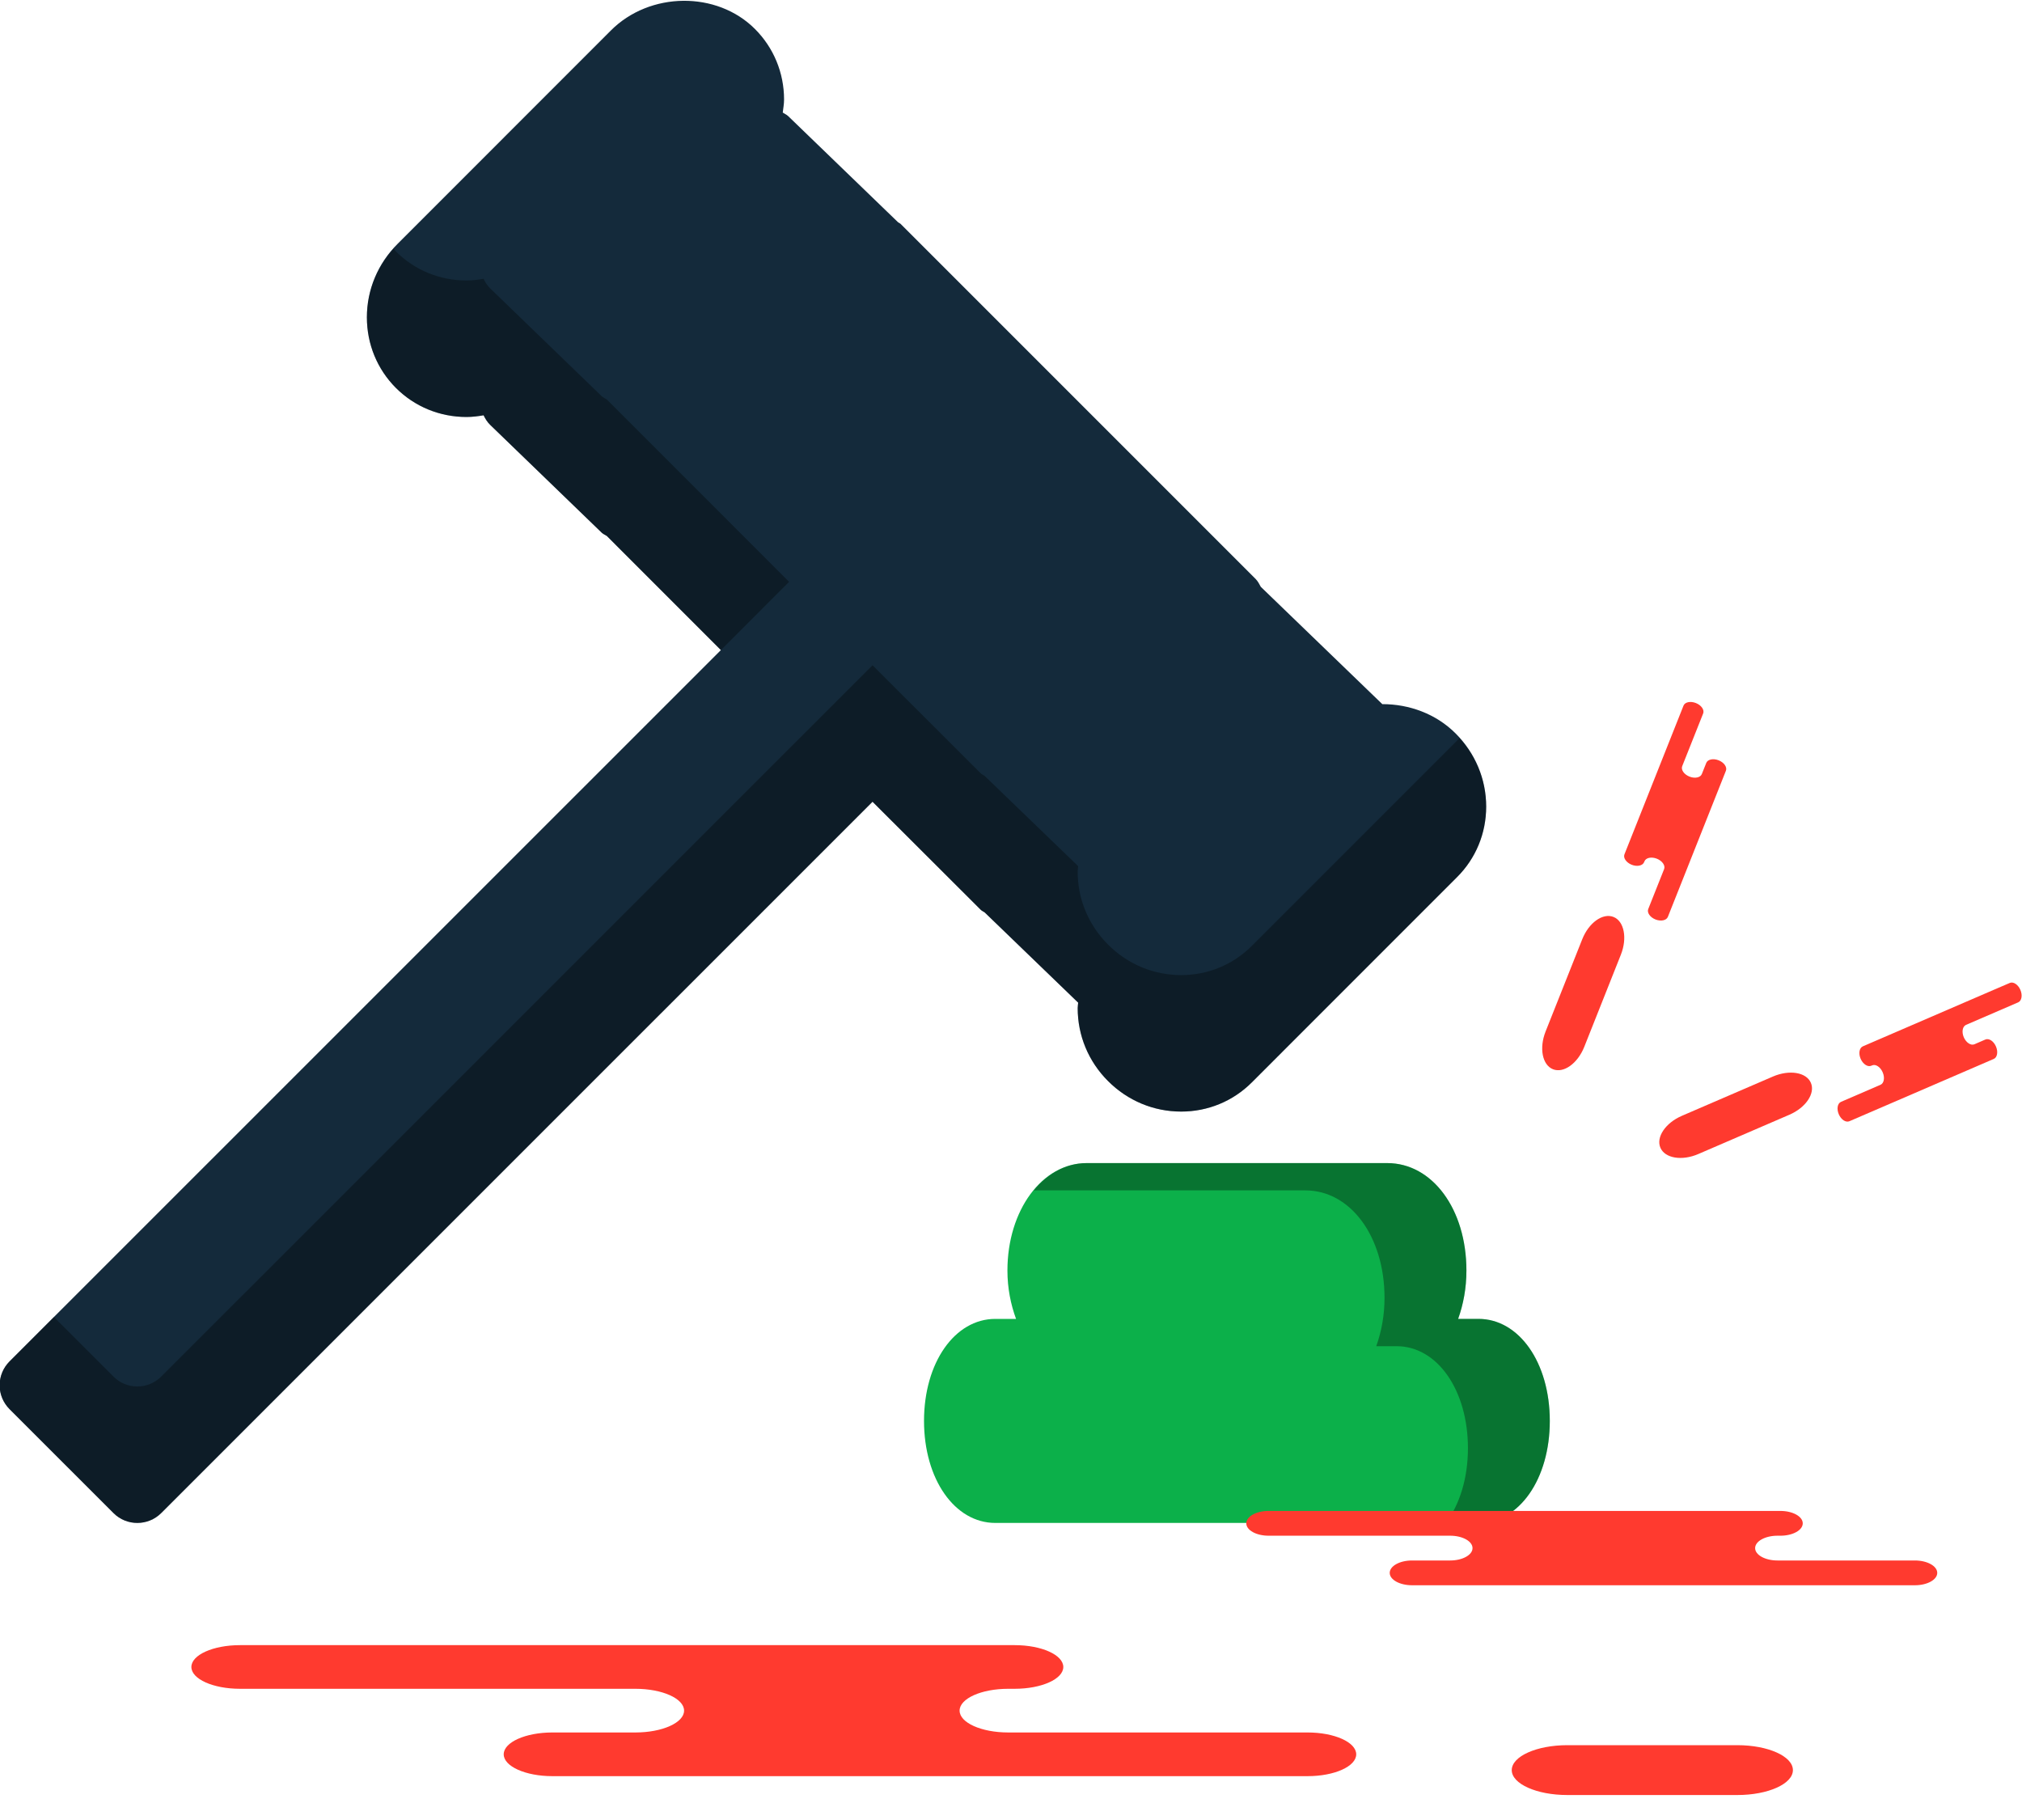 <svg xmlns="http://www.w3.org/2000/svg" xmlns:xlink="http://www.w3.org/1999/xlink" preserveAspectRatio="xMidYMid" width="60" height="54" viewBox="0 0 60 54">
  <defs>
    <style>

      .cls-3 {
        fill: #0cb04a;
      }

      .cls-4 {
        fill: #020403;
        opacity: 0.35;
      }

      .cls-5 {
        fill: #142a3b;
      }

      .cls-8 {
        fill: #ff3a2f;
      }
    </style>
  </defs>
  <g id="group-119svg">
    <path d="M43.872,39.132 C43.872,39.132 43.268,39.132 43.268,39.132 C43.422,38.702 43.514,38.221 43.514,37.697 C43.514,35.880 42.505,34.509 41.165,34.509 C41.165,34.509 32.242,34.509 32.242,34.509 C30.927,34.509 29.894,35.908 29.894,37.697 C29.894,38.217 29.991,38.701 30.150,39.132 C30.150,39.132 29.534,39.132 29.534,39.132 C28.329,39.132 27.419,40.433 27.419,42.159 C27.419,43.886 28.329,45.186 29.534,45.186 C29.534,45.186 43.872,45.186 43.872,45.186 C45.078,45.186 45.988,43.886 45.988,42.159 C45.988,40.433 45.078,39.132 43.872,39.132 Z" id="path-1" class="cls-3" fill-rule="evenodd"/>
    <path d="M43.872,39.132 C43.872,39.132 43.268,39.132 43.268,39.132 C43.422,38.702 43.514,38.221 43.514,37.697 C43.514,35.880 42.505,34.510 41.165,34.510 C41.165,34.510 32.242,34.510 32.242,34.510 C31.633,34.510 31.090,34.819 30.677,35.319 C30.677,35.319 38.735,35.319 38.735,35.319 C40.074,35.319 41.084,36.690 41.084,38.507 C41.084,39.032 40.992,39.512 40.838,39.942 C40.838,39.942 41.442,39.942 41.442,39.942 C42.648,39.942 43.559,41.243 43.559,42.969 C43.559,43.866 43.310,44.642 42.904,45.186 C42.904,45.186 43.872,45.186 43.872,45.186 C45.078,45.186 45.988,43.886 45.988,42.159 C45.988,40.433 45.078,39.132 43.872,39.132 Z" id="path-2" class="cls-4" fill-rule="evenodd"/>
    <path d="M29.220,27.073 C29.220,27.073 31.993,29.749 31.993,29.749 C31.990,29.803 31.979,29.856 31.979,29.911 C31.979,30.726 32.299,31.497 32.881,32.077 C33.464,32.660 34.234,32.981 35.050,32.981 C35.843,32.981 36.585,32.674 37.142,32.119 C37.142,32.119 43.235,26.025 43.235,26.025 C43.793,25.470 44.100,24.725 44.100,23.933 C44.100,23.117 43.779,22.347 43.195,21.763 C42.612,21.178 41.812,20.890 41.018,20.892 C41.018,20.892 37.413,17.412 37.413,17.412 C37.369,17.331 37.327,17.247 37.257,17.176 C37.257,17.176 26.726,6.645 26.726,6.645 C26.702,6.621 26.671,6.613 26.646,6.592 C26.646,6.592 23.391,3.448 23.391,3.448 C23.344,3.401 23.281,3.376 23.227,3.340 C23.242,3.212 23.266,3.085 23.266,2.952 C23.266,2.159 22.956,1.413 22.401,0.859 C21.270,-0.274 19.276,-0.251 18.124,0.907 C18.124,0.907 11.800,7.233 11.800,7.233 C11.211,7.819 10.887,8.594 10.887,9.414 C10.887,10.209 11.192,10.953 11.749,11.511 C12.304,12.065 13.047,12.372 13.843,12.372 C14.016,12.372 14.184,12.350 14.350,12.322 C14.400,12.426 14.460,12.524 14.547,12.608 C14.547,12.608 17.857,15.807 17.857,15.807 C17.901,15.848 17.957,15.869 18.006,15.902 C18.006,15.902 21.391,19.288 21.391,19.288 C21.391,19.288 0.282,40.394 0.282,40.394 C0.095,40.582 -0.011,40.835 -0.011,41.103 C-0.011,41.367 0.095,41.620 0.282,41.809 C0.282,41.809 3.368,44.894 3.368,44.894 C3.563,45.089 3.818,45.186 4.074,45.186 C4.331,45.186 4.587,45.089 4.783,44.894 C4.783,44.894 25.891,23.788 25.891,23.788 C25.891,23.788 29.098,26.990 29.098,26.990 C29.134,27.027 29.180,27.044 29.220,27.073 Z" id="path-3" class="cls-5" fill-rule="evenodd"/>
    <path d="M13.843,12.372 C14.016,12.372 14.184,12.350 14.350,12.322 C14.400,12.426 14.460,12.524 14.547,12.607 C14.547,12.607 17.857,15.807 17.857,15.807 C17.901,15.848 17.957,15.869 18.006,15.902 C18.006,15.902 21.391,19.288 21.391,19.288 C21.391,19.288 23.415,17.263 23.415,17.263 C23.415,17.263 18.006,11.852 18.006,11.852 C17.957,11.820 17.901,11.798 17.857,11.757 C17.857,11.757 14.547,8.558 14.547,8.558 C14.460,8.474 14.400,8.376 14.350,8.272 C14.184,8.300 14.016,8.322 13.843,8.322 C13.047,8.322 12.304,8.015 11.749,7.461 C11.723,7.436 11.705,7.404 11.680,7.377 C11.174,7.944 10.887,8.657 10.887,9.414 C10.887,10.209 11.192,10.953 11.749,11.511 C12.304,12.065 13.047,12.372 13.843,12.372 Z" id="path-4" class="cls-4" fill-rule="evenodd"/>
    <path d="M43.235,21.976 C43.235,21.976 37.142,28.069 37.142,28.069 C36.585,28.624 35.843,28.931 35.050,28.931 C34.234,28.931 33.464,28.611 32.881,28.027 C32.299,27.446 31.979,26.676 31.979,25.861 C31.979,25.806 31.990,25.754 31.993,25.699 C31.993,25.699 29.220,23.023 29.220,23.023 C29.180,22.994 29.134,22.978 29.098,22.941 C29.098,22.941 25.891,19.738 25.891,19.738 C25.891,19.738 4.783,40.844 4.783,40.844 C4.587,41.039 4.331,41.137 4.074,41.137 C3.818,41.137 3.563,41.039 3.368,40.844 C3.368,40.844 1.600,39.076 1.600,39.076 C1.600,39.076 0.282,40.394 0.282,40.394 C0.095,40.582 -0.011,40.835 -0.011,41.103 C-0.011,41.367 0.095,41.620 0.282,41.808 C0.282,41.808 3.368,44.894 3.368,44.894 C3.563,45.089 3.818,45.186 4.074,45.186 C4.331,45.186 4.587,45.089 4.783,44.894 C4.783,44.894 25.891,23.788 25.891,23.788 C25.891,23.788 29.098,26.990 29.098,26.990 C29.134,27.027 29.180,27.044 29.220,27.073 C29.220,27.073 31.993,29.749 31.993,29.749 C31.990,29.803 31.979,29.856 31.979,29.911 C31.979,30.726 32.299,31.497 32.881,32.077 C33.464,32.660 34.234,32.980 35.050,32.980 C35.843,32.980 36.585,32.674 37.142,32.119 C37.142,32.119 43.235,26.025 43.235,26.025 C43.793,25.470 44.100,24.725 44.100,23.933 C44.100,23.173 43.811,22.460 43.303,21.893 C43.278,21.920 43.261,21.950 43.235,21.976 Z" id="path-5" class="cls-4" fill-rule="evenodd"/>
    <path d="M48.422,24.798 C48.422,24.798 48.203,25.349 48.203,25.349 C48.161,25.455 48.258,25.594 48.419,25.658 C48.579,25.721 48.744,25.687 48.786,25.581 C48.786,25.581 48.797,25.556 48.797,25.556 C48.839,25.449 49.004,25.414 49.165,25.478 C49.326,25.542 49.422,25.680 49.380,25.787 C49.380,25.787 48.909,26.972 48.909,26.972 C48.867,27.078 48.963,27.217 49.124,27.281 C49.285,27.344 49.450,27.310 49.492,27.203 C49.492,27.203 50.058,25.779 50.058,25.779 C50.058,25.779 51.214,22.868 51.214,22.868 C51.256,22.762 51.160,22.623 50.999,22.559 C50.838,22.495 50.673,22.530 50.631,22.636 C50.631,22.636 50.500,22.965 50.500,22.965 C50.458,23.072 50.293,23.106 50.133,23.042 C49.972,22.978 49.875,22.840 49.917,22.733 C49.917,22.733 50.539,21.168 50.539,21.168 C50.581,21.062 50.484,20.923 50.324,20.860 C50.163,20.796 49.998,20.830 49.956,20.936 C49.956,20.936 49.809,21.306 49.809,21.306 C49.809,21.306 48.422,24.798 48.422,24.798 Z" id="path-6" class="cls-8" fill-rule="evenodd"/>
    <path d="M47.011,31.060 C46.815,31.553 46.399,31.851 46.083,31.725 C45.766,31.599 45.668,31.098 45.863,30.605 C45.863,30.605 46.950,27.870 46.950,27.870 C47.145,27.377 47.560,27.080 47.878,27.206 C48.194,27.331 48.293,27.832 48.097,28.326 C48.097,28.326 47.011,31.060 47.011,31.060 Z" id="path-7" class="cls-8" fill-rule="evenodd"/>
    <path d="M55.823,30.810 C55.823,30.810 55.278,31.045 55.278,31.045 C55.173,31.090 55.143,31.256 55.212,31.415 C55.281,31.574 55.422,31.666 55.527,31.621 C55.527,31.621 55.553,31.610 55.553,31.610 C55.657,31.565 55.798,31.657 55.866,31.816 C55.935,31.975 55.906,32.141 55.801,32.186 C55.801,32.186 54.630,32.692 54.630,32.692 C54.524,32.737 54.495,32.903 54.564,33.062 C54.633,33.221 54.773,33.313 54.879,33.267 C54.879,33.267 56.285,32.661 56.285,32.661 C56.285,32.661 59.162,31.419 59.162,31.419 C59.267,31.374 59.296,31.208 59.227,31.049 C59.159,30.890 59.019,30.798 58.913,30.843 C58.913,30.843 58.588,30.984 58.588,30.984 C58.483,31.029 58.343,30.936 58.273,30.777 C58.205,30.619 58.234,30.453 58.340,30.408 C58.340,30.408 59.887,29.740 59.887,29.740 C59.991,29.694 60.020,29.529 59.952,29.370 C59.884,29.211 59.742,29.119 59.638,29.164 C59.638,29.164 59.272,29.321 59.272,29.321 C59.272,29.321 55.823,30.810 55.823,30.810 Z" id="path-8" class="cls-8" fill-rule="evenodd"/>
    <path d="M50.396,34.240 C49.909,34.451 49.405,34.367 49.270,34.054 C49.135,33.741 49.420,33.317 49.907,33.107 C49.907,33.107 52.609,31.941 52.609,31.941 C53.097,31.731 53.600,31.814 53.735,32.127 C53.871,32.440 53.585,32.864 53.099,33.074 C53.099,33.074 50.396,34.240 50.396,34.240 Z" id="path-9" class="cls-8" fill-rule="evenodd"/>
    <path d="M25.976,48.812 C25.976,48.812 30.109,48.812 30.109,48.812 C30.906,48.812 31.552,49.102 31.552,49.460 C31.552,49.818 30.906,50.107 30.109,50.107 C30.109,50.107 29.917,50.107 29.917,50.107 C29.120,50.107 28.475,50.397 28.475,50.755 C28.475,51.113 29.120,51.403 29.917,51.403 C29.917,51.403 38.801,51.403 38.801,51.403 C39.598,51.403 40.244,51.693 40.244,52.051 C40.244,52.409 39.598,52.699 38.801,52.699 C38.801,52.699 28.125,52.699 28.125,52.699 C28.125,52.699 16.391,52.699 16.391,52.699 C15.594,52.699 14.947,52.409 14.947,52.051 C14.947,51.693 15.594,51.403 16.391,51.403 C16.391,51.403 18.855,51.403 18.855,51.403 C19.652,51.403 20.299,51.113 20.299,50.755 C20.299,50.397 19.652,50.107 18.855,50.107 C18.855,50.107 7.121,50.107 7.121,50.107 C6.324,50.107 5.679,49.818 5.679,49.460 C5.679,49.102 6.324,48.812 7.121,48.812 C7.121,48.812 9.895,48.812 9.895,48.812 C9.895,48.812 25.976,48.812 25.976,48.812 Z" id="path-10" class="cls-8" fill-rule="evenodd"/>
    <path d="M51.555,53.259 C52.465,53.259 53.202,52.928 53.202,52.520 C53.202,52.111 52.465,51.780 51.555,51.780 C51.555,51.780 46.507,51.780 46.507,51.780 C45.598,51.780 44.859,52.111 44.859,52.520 C44.859,52.928 45.598,53.259 46.507,53.259 C46.507,53.259 51.555,53.259 51.555,53.259 Z" id="path-11" class="cls-8" fill-rule="evenodd"/>
    <path d="M50.935,44.830 C50.935,44.830 52.832,44.830 52.832,44.830 C53.198,44.830 53.494,44.995 53.494,45.198 C53.494,45.401 53.198,45.565 52.832,45.565 C52.832,45.565 52.744,45.565 52.744,45.565 C52.378,45.565 52.081,45.730 52.081,45.933 C52.081,46.136 52.378,46.300 52.744,46.300 C52.744,46.300 56.823,46.300 56.823,46.300 C57.188,46.300 57.485,46.465 57.485,46.668 C57.485,46.871 57.188,47.035 56.823,47.035 C56.823,47.035 51.921,47.035 51.921,47.035 C51.921,47.035 41.900,47.035 41.900,47.035 C41.534,47.035 41.238,46.871 41.238,46.668 C41.238,46.465 41.534,46.300 41.900,46.300 C41.900,46.300 43.032,46.300 43.032,46.300 C43.398,46.300 43.695,46.136 43.695,45.933 C43.695,45.730 43.398,45.565 43.032,45.565 C43.032,45.565 37.644,45.565 37.644,45.565 C37.278,45.565 36.982,45.401 36.982,45.198 C36.982,44.995 37.278,44.830 37.644,44.830 C37.644,44.830 38.918,44.830 38.918,44.830 C38.918,44.830 50.935,44.830 50.935,44.830 Z" id="path-12" class="cls-8" fill-rule="evenodd"/>
  </g>
</svg>
